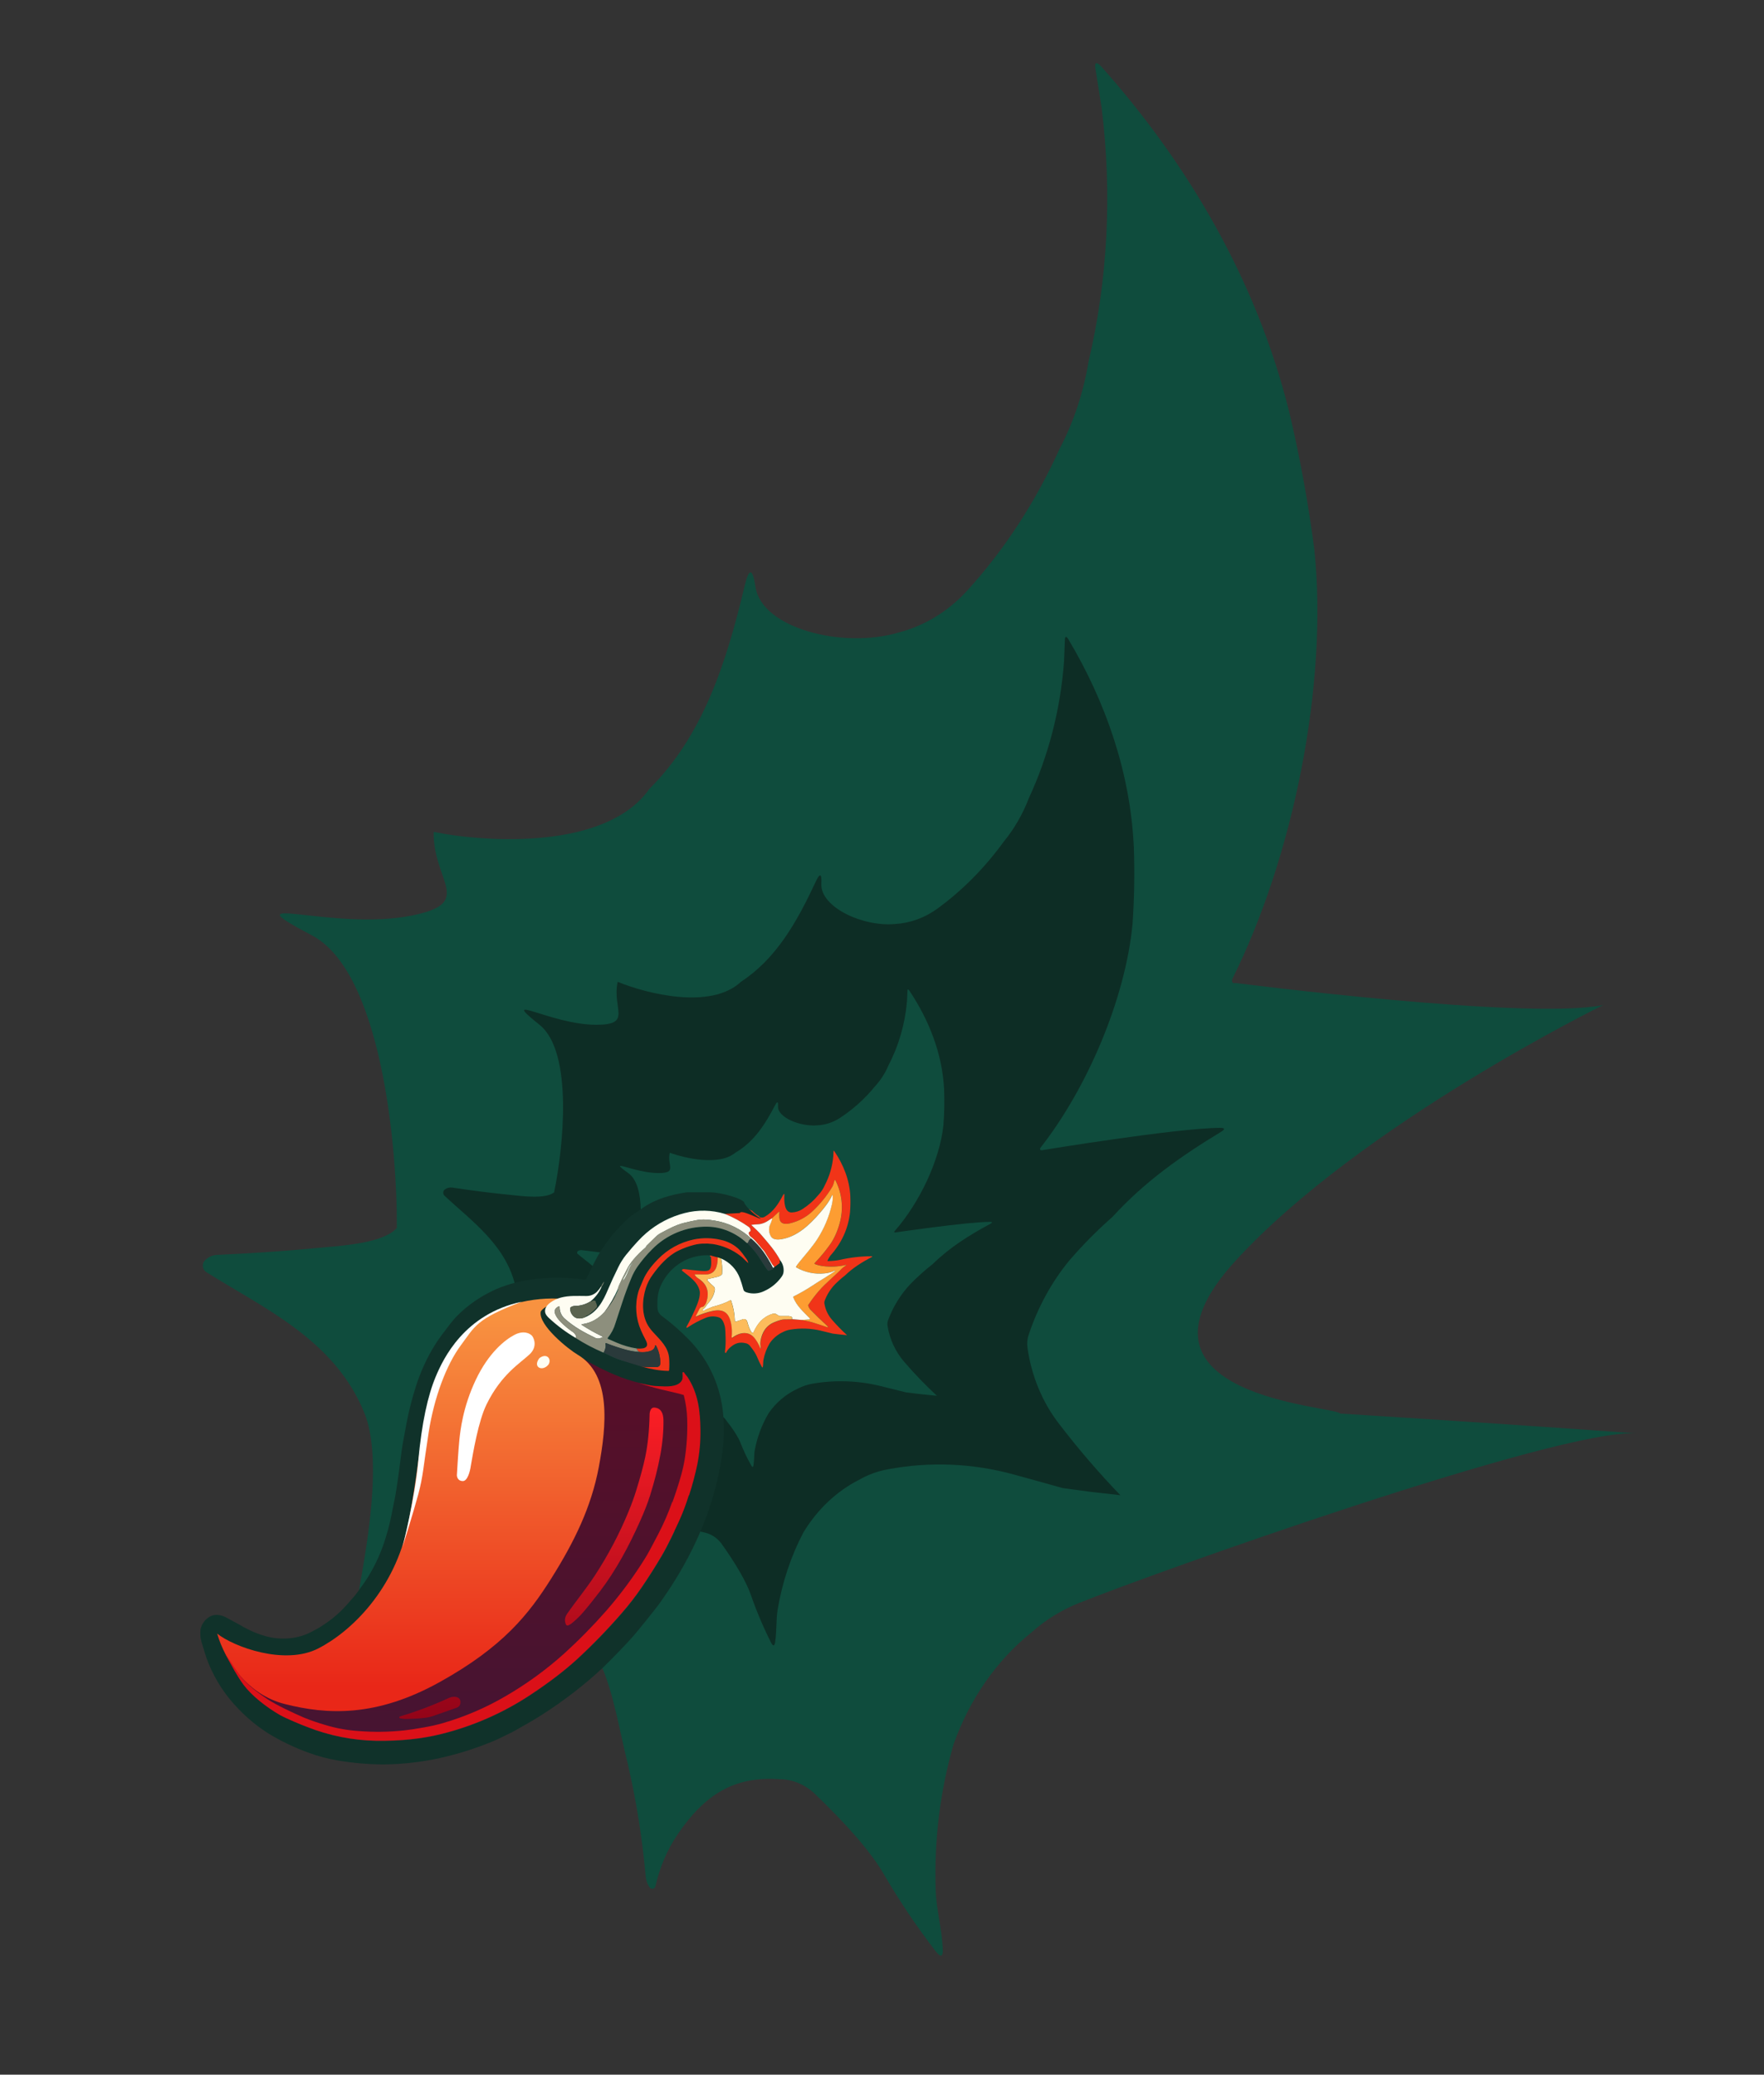 <svg width="273" height="321" viewBox="0 0 273 321" fill="none" xmlns="http://www.w3.org/2000/svg">
<rect x="0" y="0" width="273" height="321" fill="#333333" stroke="none"/>
<path d="M190.701 151.503C200.12 132.597 205.566 105.985 203.411 85.032C202.485 77.884 201.188 70.782 199.528 63.764C194.521 43.577 183.984 25.491 170.446 10.309C169.671 9.462 169.32 9.598 169.56 10.801L170.492 16.685C172.139 29.965 171.444 43.343 168.449 56.027C167.66 60.791 166.152 65.322 163.991 69.424C160.296 77.615 155.467 85.028 149.677 91.395C146.734 94.606 143.062 96.84 139.026 97.876C130.405 100.423 117.897 97.211 116.921 90.822C116.479 87.873 115.92 87.808 115.247 90.629C112.372 102.723 108.763 113.831 100.496 122.062C93.908 131.454 75.496 130.41 67.114 128.714C66.99 136.417 73.578 139.694 63.693 141.664C51.337 144.126 34.934 137.702 48.29 144.733C58.974 150.358 61.492 177.246 61.415 189.987C59.426 192.292 53.284 192.7 50.409 192.97C44.859 193.514 39.26 193.91 33.612 194.158C32.867 194.18 32.168 194.511 31.647 195.089C31.582 195.158 31.529 195.24 31.49 195.331C31.376 195.578 31.355 195.871 31.431 196.147C31.508 196.423 31.675 196.659 31.898 196.804C40.654 202.34 51.861 207.257 56.431 218.71C58.966 225.117 57.181 236.651 56.011 243.468C54.649 251.482 53.063 259.004 51.254 266.036C50.493 268.992 51.098 269.385 52.962 267.263C58.046 261.522 63.636 256.39 69.654 251.941C74.052 248.527 79.521 247.225 84.944 248.302C88.523 249.037 91.337 253.861 92.919 257.378C94.935 261.755 95.891 267.872 97.154 272.887C98.481 278.63 99.409 284.459 99.93 290.32C99.98 290.932 100.189 291.524 100.531 292.017C100.602 292.111 100.696 292.18 100.799 292.214C100.935 292.261 101.078 292.246 101.199 292.173C101.319 292.1 101.406 291.974 101.442 291.822C102.104 288.898 103.268 286.179 104.869 283.819C108.975 277.786 113.509 274.763 120.682 275.282C122.537 275.288 124.37 276.009 125.883 277.327C131.158 282.367 134.771 286.55 136.723 289.874C139.183 294.105 141.899 298.145 144.851 301.961C145.619 302.905 145.97 302.756 145.906 301.514C145.768 298.526 144.908 295.3 144.812 292.581C144.543 284.806 145.48 277.113 147.582 269.856C150.078 262.871 154.239 256.898 159.617 252.579C161.821 250.618 164.303 249.084 166.97 248.032C177.874 243.602 241.507 220.906 253.298 221.787C235.346 220.445 207.382 218.71 207.382 218.71C206.964 217.522 171.823 216.263 191.196 195.089C210.569 173.916 248.119 155.502 248.119 155.502C236.382 157.892 191.196 152.089 191.196 152.089C190.769 152.188 190.602 151.984 190.701 151.503Z" fill="#0F4C3D"/>
<path d="M161.012 177.6C168.258 168.374 174.165 154.543 175.276 142.958C175.55 138.985 175.615 134.997 175.471 131.016C174.93 119.537 171.121 108.601 165.343 98.913C165.01 98.371 164.803 98.407 164.803 99.085L164.671 102.373C164.121 109.746 162.274 116.919 159.239 123.468C158.284 125.964 156.959 128.256 155.323 130.245C152.395 134.284 148.929 137.779 145.051 140.604C143.082 142.026 140.819 142.84 138.488 142.965C133.471 143.415 126.95 140.324 127.113 136.757C127.193 135.111 126.893 135.016 126.214 136.471C123.31 142.713 120.11 148.342 114.666 151.909C110.017 156.286 100.014 153.733 95.593 151.909C94.681 156.069 97.943 158.556 92.295 158.556C85.236 158.556 76.925 153.304 83.494 158.556C88.75 162.757 87.189 177.597 85.751 184.491C84.406 185.526 80.986 185.083 79.377 184.919C76.267 184.615 73.147 184.225 70.016 183.749C69.604 183.681 69.184 183.785 68.834 184.042C68.791 184.072 68.753 184.111 68.721 184.156C68.632 184.277 68.588 184.434 68.6 184.592C68.611 184.749 68.678 184.895 68.784 184.998C72.99 188.943 78.61 192.817 79.867 199.515C80.558 203.261 78.314 209.317 76.925 212.884C75.299 217.079 73.604 220.983 71.839 224.598C71.097 226.118 71.387 226.396 72.644 225.447C76.066 222.885 79.7 220.709 83.494 218.948C86.285 217.573 89.433 217.458 92.295 218.627C94.181 219.412 95.2 222.329 95.684 224.405C96.312 226.995 96.168 230.412 96.312 233.266C96.412 236.52 96.284 239.779 95.929 243.01C95.889 243.348 95.939 243.691 96.073 243.995C96.102 244.054 96.146 244.101 96.199 244.131C96.268 244.171 96.349 244.178 96.423 244.152C96.497 244.125 96.559 244.066 96.595 243.988C97.279 242.475 98.216 241.127 99.355 240.021C102.272 237.196 105.094 236.048 108.979 237.104C109.998 237.307 110.926 237.896 111.613 238.773C113.96 242.074 115.488 244.73 116.196 246.742C117.085 249.3 118.135 251.782 119.339 254.168C119.658 254.762 119.867 254.72 119.968 254.039C120.219 252.406 120.1 250.565 120.345 249.081C121.048 244.84 122.406 240.773 124.356 237.068C126.493 233.553 129.433 230.766 132.861 229.007C134.287 228.182 135.819 227.619 137.4 227.337C143.877 226.114 150.506 226.386 156.888 228.136C159.403 228.821 161.917 229.52 164.432 230.234L168.832 230.826L173.39 231.34C170 227.823 166.792 224.086 163.784 220.146C161.27 216.845 159.617 212.813 159.013 208.504C158.913 207.815 158.985 207.109 159.22 206.464C160.636 202.215 162.772 198.323 165.507 195.007C167.589 192.593 169.815 190.345 172.17 188.279C177.162 182.808 182.82 178.841 188.942 175.139C189.634 174.718 189.59 174.504 188.804 174.504C182.093 174.532 161.219 177.971 161.219 177.971C160.974 177.978 160.905 177.85 161.012 177.6Z" fill="#0D2D25"/>
<path d="M138.423 190.517C142.274 186.149 145.413 179.601 146.004 174.116C146.149 172.235 146.184 170.347 146.107 168.462C145.82 163.027 143.795 157.849 140.725 153.263C140.548 153.006 140.438 153.023 140.438 153.344L140.368 154.901C140.076 158.391 139.094 161.787 137.481 164.888C136.974 166.07 136.27 167.155 135.4 168.097C133.844 170.009 132.002 171.664 129.941 173.001C128.895 173.674 127.692 174.06 126.453 174.119C123.787 174.332 120.322 172.868 120.409 171.179C120.451 170.4 120.292 170.355 119.931 171.044C118.387 174 116.687 176.665 113.794 178.353C111.323 180.426 106.007 179.217 103.658 178.353C103.173 180.323 104.907 181.5 101.905 181.5C98.154 181.5 93.737 179.014 97.228 181.5C100.021 183.489 99.191 190.515 98.427 193.78C97.713 194.269 95.895 194.06 95.04 193.982C93.387 193.838 91.729 193.653 90.066 193.428C89.847 193.396 89.623 193.445 89.438 193.567C89.415 193.581 89.394 193.599 89.377 193.621C89.33 193.678 89.306 193.752 89.313 193.827C89.319 193.902 89.354 193.971 89.411 194.019C91.646 195.887 94.632 197.721 95.3 200.893C95.668 202.666 94.475 205.533 93.737 207.222C92.873 209.208 91.972 211.057 91.034 212.768C90.64 213.487 90.794 213.619 91.462 213.17C93.281 211.957 95.212 210.927 97.228 210.093C98.711 209.442 100.384 209.388 101.905 209.941C102.907 210.313 103.449 211.694 103.706 212.677C104.04 213.903 103.963 215.521 104.04 216.872C104.093 218.413 104.025 219.956 103.836 221.486C103.815 221.645 103.842 221.808 103.913 221.952C103.928 221.979 103.952 222.002 103.98 222.016C104.017 222.035 104.059 222.038 104.099 222.026C104.138 222.013 104.171 221.985 104.19 221.948C104.554 221.232 105.052 220.594 105.657 220.07C107.207 218.733 108.707 218.189 110.772 218.689C111.313 218.785 111.806 219.064 112.171 219.479C113.419 221.042 114.231 222.299 114.607 223.252C115.079 224.463 115.637 225.638 116.277 226.768C116.447 227.049 116.558 227.029 116.611 226.707C116.745 225.934 116.682 225.062 116.812 224.36C117.186 222.352 117.907 220.426 118.943 218.672C120.079 217.008 121.641 215.689 123.463 214.855C124.221 214.465 125.035 214.198 125.875 214.065C129.318 213.486 132.84 213.615 136.232 214.443C137.568 214.768 138.904 215.099 140.241 215.436L142.579 215.717L145.001 215.96C143.2 214.295 141.495 212.525 139.897 210.66C138.56 209.098 137.682 207.189 137.361 205.148C137.308 204.822 137.346 204.488 137.471 204.182C138.223 202.171 139.358 200.328 140.812 198.758C141.918 197.615 143.102 196.551 144.353 195.573C147.006 192.982 150.012 191.105 153.266 189.352C153.634 189.152 153.61 189.051 153.193 189.051C149.626 189.064 138.534 190.692 138.534 190.692C138.403 190.696 138.367 190.635 138.423 190.517Z" fill="#0F4C3D"/>
<path d="M131.549 187.59C131.278 190.08 130.259 192.316 128.492 194.298C128.328 194.529 128.187 194.776 128.07 195.034C128.044 195.088 128.061 195.115 128.121 195.114C128.747 195.111 129.371 195.05 129.985 194.93C131.58 194.563 133.211 194.375 134.848 194.369C135.039 194.369 135.05 194.415 134.881 194.505C133.388 195.301 132.008 196.153 130.791 197.329C130.217 197.773 129.674 198.256 129.166 198.774C128.499 199.487 127.979 200.323 127.633 201.236C127.576 201.375 127.559 201.527 127.583 201.675C127.73 202.601 128.133 203.467 128.746 204.177C129.48 205.023 130.262 205.826 131.089 206.582L129.977 206.471L128.904 206.344C128.291 206.191 127.678 206.041 127.065 205.894C125.508 205.517 123.892 205.459 122.313 205.722C121.927 205.782 121.553 205.903 121.206 206.081C120.37 206.459 119.653 207.058 119.132 207.813C118.656 208.609 118.325 209.483 118.154 210.394C118.094 210.713 118.123 211.109 118.062 211.46C118.037 211.606 117.986 211.615 117.908 211.487C117.615 210.975 117.359 210.441 117.142 209.891C116.969 209.459 116.597 208.888 116.024 208.179C115.857 207.991 115.63 207.864 115.382 207.82C114.435 207.594 113.746 207.84 113.035 208.447C112.757 208.685 112.529 208.975 112.362 209.3C112.353 209.317 112.338 209.329 112.32 209.335C112.302 209.341 112.282 209.339 112.266 209.33C112.253 209.324 112.242 209.314 112.235 209.301C112.202 209.236 112.19 209.162 112.2 209.09C112.286 208.395 112.318 207.695 112.293 206.996C112.258 206.383 112.293 205.648 112.14 205.092C112.022 204.646 111.773 204.019 111.314 203.85C110.616 203.599 109.848 203.624 109.167 203.919C108.242 204.297 107.356 204.765 106.522 205.316C106.215 205.519 106.144 205.46 106.325 205.133C106.756 204.356 107.169 203.517 107.565 202.616C107.904 201.85 108.452 200.548 108.283 199.743C107.976 198.304 106.606 197.471 105.58 196.624C105.554 196.602 105.538 196.57 105.535 196.536C105.532 196.503 105.543 196.469 105.565 196.443C105.573 196.433 105.582 196.425 105.593 196.418C105.678 196.363 105.78 196.341 105.881 196.355C106.644 196.458 107.405 196.541 108.163 196.607C108.556 196.642 109.39 196.737 109.718 196.515C110.204 196.185 110.067 194.964 110.017 194.459C110.016 194.456 110.015 194.453 110.013 194.45C110.011 194.448 110.008 194.446 110.004 194.445L109.939 194.429C109.929 194.427 109.919 194.423 109.911 194.418C109.902 194.412 109.895 194.405 109.889 194.397C109.883 194.389 109.879 194.379 109.877 194.37C109.875 194.36 109.875 194.35 109.877 194.34C109.885 194.3 109.903 194.264 109.931 194.235L111.073 194.542C111.092 195.014 111.034 195.485 110.901 195.938C110.813 196.294 110.617 196.613 110.339 196.851C110.026 197.089 109.64 197.213 109.247 197.2C108.685 197.2 108.123 197.196 107.561 197.188C107.507 197.188 107.495 197.209 107.521 197.254C107.636 197.462 107.8 197.639 107.999 197.769C109.43 198.651 109.861 199.912 109.292 201.552C109.202 201.79 109.054 202 108.861 202.165C108.825 202.2 108.78 202.223 108.731 202.23C108.639 202.236 108.551 202.265 108.474 202.314C108.396 202.363 108.332 202.43 108.286 202.509C108.092 202.893 107.907 203.251 107.733 203.582C107.67 203.7 107.7 203.735 107.821 203.675C108.597 203.32 109.408 203.047 110.24 202.86C112 202.467 112.874 203.12 113.19 204.896C113.308 205.553 113.33 206.224 113.256 206.888C113.255 206.899 113.255 206.91 113.258 206.921C113.262 206.931 113.267 206.941 113.273 206.949C113.28 206.958 113.289 206.965 113.298 206.97C113.308 206.975 113.319 206.978 113.329 206.979C113.339 206.98 113.35 206.979 113.359 206.977C113.369 206.974 113.378 206.97 113.386 206.964C114.513 206.127 115.965 205.875 116.89 207.164C117.185 207.561 117.432 207.991 117.628 208.444C117.781 208.795 117.812 208.785 117.746 208.411C117.69 208.121 117.682 207.823 117.723 207.531C117.924 206.185 118.587 205.09 119.898 204.569C120.588 204.296 121.075 204.158 121.361 204.155C121.874 204.155 122.389 204.141 122.903 204.131L124.052 204.23C124.748 204.384 125.446 204.482 126.119 204.71C126.762 204.928 127.407 205.139 128.053 205.345C128.101 205.359 128.133 205.345 128.153 205.317C128.16 205.306 128.163 205.293 128.162 205.279C128.16 205.266 128.154 205.254 128.144 205.245C127.224 204.394 126.324 203.525 125.443 202.639C125.277 202.459 125.159 202.241 125.101 202.003C125.093 201.98 125.091 201.955 125.095 201.931C125.099 201.907 125.108 201.885 125.122 201.865C125.618 201.116 126.161 200.399 126.747 199.719C127.791 198.508 129.146 197.452 130.315 196.256C130.516 196.076 130.731 195.912 130.958 195.765C131.041 195.702 131.032 195.684 130.932 195.707C129.755 195.984 128.538 196.044 127.339 195.885C126.929 195.833 126.528 195.73 126.143 195.578C126.117 195.568 126.096 195.548 126.084 195.522C126.073 195.496 126.072 195.467 126.082 195.44C126.088 195.427 126.096 195.416 126.105 195.405C126.951 194.522 127.735 193.58 128.45 192.587C129.196 191.56 129.744 190.173 130.026 189.008C130.564 186.88 130.316 184.629 129.329 182.669C129.254 182.516 129.192 182.516 129.142 182.683C129.035 183.023 128.989 183.333 128.8 183.655C127.971 185.027 126.957 186.28 125.788 187.377C124.802 188.313 123.585 188.969 122.262 189.278C121.831 189.381 121.292 189.422 120.934 189.137C120.543 188.83 120.596 188.028 120.628 187.582C120.628 187.463 120.596 187.444 120.508 187.526L119.496 188.468C119.165 188.683 118.864 188.874 118.594 189.042C118.37 189.168 118.13 189.265 117.881 189.33C117.698 189.385 117.508 189.416 117.317 189.422C117.001 189.436 116.677 189.463 116.348 189.502C116.279 189.502 116.271 189.537 116.322 189.583C116.596 189.833 116.866 190.086 117.128 190.342C117.39 190.598 117.648 190.874 117.895 191.159C118.951 192.402 119.953 193.501 120.77 195.037L120.714 195.075C120.695 195.087 120.68 195.104 120.672 195.124C120.664 195.144 120.662 195.166 120.668 195.187L120.698 195.348C120.704 195.372 120.703 195.396 120.694 195.418C120.685 195.441 120.67 195.46 120.649 195.472L119.803 196.096C119.808 196.037 119.797 195.977 119.772 195.923C119.746 195.87 119.707 195.823 119.657 195.79C119.616 195.762 119.581 195.726 119.556 195.682C119.157 195.021 118.753 194.364 118.345 193.71C118.163 193.417 117.885 193.185 117.669 192.899C117.581 192.781 117.484 192.669 117.379 192.564C117.269 192.453 117.167 192.334 117.073 192.209C116.802 191.88 116.493 191.583 116.153 191.326C116.092 191.279 116.04 191.222 116 191.157C115.959 191.091 115.926 191.02 115.903 190.946C115.884 190.907 115.874 190.864 115.873 190.821C115.872 190.778 115.881 190.735 115.898 190.696C115.916 190.656 115.941 190.621 115.974 190.592C116.006 190.564 116.044 190.543 116.086 190.53C116.106 190.523 116.124 190.51 116.137 190.492C116.149 190.475 116.156 190.454 116.156 190.432C116.164 190.31 116.138 190.187 116.082 190.078C116.026 189.969 115.941 189.876 115.837 189.811C114.697 189.006 113.466 188.338 112.17 187.818L112.851 186.957L113.271 186.48C113.29 186.459 113.314 186.442 113.341 186.431C113.367 186.42 113.396 186.415 113.424 186.417C114.109 186.447 114.786 186.579 115.431 186.81C115.588 186.863 115.73 186.955 115.843 187.076C115.857 187.09 115.873 187.101 115.89 187.108C115.908 187.115 115.927 187.118 115.946 187.116C115.973 187.113 116 187.118 116.025 187.129C116.05 187.14 116.071 187.157 116.087 187.179C116.104 187.201 116.125 187.22 116.149 187.233C116.173 187.247 116.199 187.256 116.227 187.259C116.408 187.282 116.457 187.412 116.561 187.498C116.694 187.61 116.828 187.725 116.961 187.844C117.06 187.923 117.167 187.99 117.281 188.044C117.377 188.094 117.462 188.164 117.528 188.249C117.559 188.288 117.601 188.317 117.648 188.333C117.763 188.374 117.887 188.388 118.009 188.376C118.13 188.363 118.248 188.323 118.353 188.26C119.68 187.493 120.461 186.284 121.169 184.943C121.334 184.63 121.408 184.65 121.388 185.004C121.348 185.77 121.354 187.688 122.578 187.592C123.146 187.565 123.698 187.39 124.178 187.084C125.124 186.477 125.969 185.726 126.683 184.858C127.082 184.431 127.405 183.938 127.638 183.402C128.378 181.995 128.828 180.453 128.962 178.869L128.995 178.162C128.995 178.017 129.045 178.009 129.127 178.126C130.535 180.207 131.464 182.557 131.596 185.024C131.631 185.879 131.615 186.736 131.549 187.59Z" fill="#F13418"/>
<path d="M124.045 204.226L125.224 204.148C125.245 204.147 125.267 204.139 125.284 204.126C125.302 204.114 125.316 204.096 125.324 204.075C125.332 204.055 125.334 204.033 125.329 204.011C125.325 203.99 125.314 203.97 125.299 203.954C124.328 202.955 123.26 202.044 122.752 200.701C122.744 200.681 122.744 200.659 122.752 200.639C122.76 200.619 122.775 200.602 122.794 200.593C123.791 200.098 124.758 199.544 125.69 198.934C126.346 198.5 127.01 198.081 127.682 197.678C128.204 197.372 128.677 197.019 129.188 196.704C129.194 196.701 129.2 196.697 129.204 196.691C129.208 196.686 129.212 196.68 129.213 196.673C129.215 196.667 129.215 196.66 129.214 196.653C129.213 196.646 129.21 196.64 129.206 196.635L129.188 196.599C129.186 196.598 129.184 196.597 129.182 196.597C129.179 196.597 129.177 196.598 129.176 196.599C128.693 196.827 128.174 196.968 127.643 197.016C126.098 197.189 124.54 196.86 123.197 196.078C123.189 196.074 123.183 196.068 123.177 196.061C123.172 196.054 123.168 196.046 123.166 196.037C123.164 196.028 123.163 196.019 123.165 196.011C123.166 196.002 123.169 195.994 123.174 195.986C123.346 195.719 123.535 195.463 123.738 195.22C124.675 194.085 125.713 192.894 126.467 191.74C127.536 190.085 128.307 188.255 128.743 186.333C128.84 185.91 128.879 185.475 128.857 185.041C128.857 184.851 128.805 184.842 128.725 185.015C128.265 186.008 127.552 186.88 126.839 187.702C125.276 189.505 123.375 191.34 120.898 191.735C120.294 191.832 119.587 191.807 119.297 191.295C119.158 191.056 119.068 190.792 119.032 190.518C118.996 190.243 119.015 189.965 119.087 189.698C119.097 189.652 119.18 189.454 119.335 189.105C119.425 188.904 119.477 188.688 119.489 188.468L120.501 187.526C120.588 187.444 120.628 187.463 120.62 187.582C120.591 188.029 120.539 188.824 120.927 189.137C121.284 189.422 121.823 189.381 122.254 189.278C123.578 188.969 124.795 188.313 125.78 187.377C126.948 186.279 127.961 185.027 128.789 183.655C128.982 183.333 129.024 183.023 129.131 182.683C129.182 182.522 129.243 182.518 129.318 182.669C130.305 184.63 130.553 186.88 130.016 189.008C129.734 190.173 129.185 191.56 128.44 192.588C127.726 193.581 126.943 194.524 126.097 195.408C126.087 195.418 126.079 195.43 126.073 195.443C126.067 195.456 126.064 195.47 126.064 195.485C126.064 195.499 126.067 195.513 126.073 195.527C126.079 195.54 126.087 195.552 126.097 195.561C126.107 195.571 126.119 195.579 126.133 195.584C126.517 195.736 126.919 195.839 127.328 195.891C128.528 196.051 129.747 195.992 130.925 195.715C131.024 195.692 131.033 195.715 130.951 195.773C130.724 195.919 130.508 196.083 130.307 196.264C129.139 197.459 127.784 198.515 126.74 199.727C126.153 200.407 125.61 201.124 125.115 201.873C125.1 201.892 125.091 201.915 125.087 201.939C125.084 201.963 125.086 201.988 125.093 202.011C125.151 202.248 125.269 202.467 125.435 202.647C126.312 203.535 127.212 204.404 128.136 205.253C128.146 205.262 128.152 205.274 128.154 205.287C128.156 205.3 128.153 205.314 128.145 205.325C128.125 205.357 128.093 205.366 128.046 205.352C127.399 205.148 126.754 204.937 126.111 204.718C125.438 204.477 124.741 204.376 124.045 204.226ZM123.786 196.073C123.798 196.042 123.798 196.007 123.785 195.976C123.772 195.945 123.748 195.92 123.717 195.906C123.697 195.902 123.676 195.902 123.656 195.909C123.636 195.915 123.619 195.927 123.605 195.942C123.592 195.958 123.583 195.977 123.58 195.997C123.576 196.018 123.579 196.039 123.587 196.058C123.595 196.077 123.608 196.093 123.624 196.106C123.641 196.118 123.661 196.125 123.681 196.127C123.702 196.128 123.723 196.124 123.741 196.115C123.759 196.105 123.775 196.091 123.786 196.073Z" fill="#FD9D32"/>
<path d="M109.794 184.47C111.634 184.47 115.051 185.48 115.192 186.093C115.333 186.706 117.312 188.422 117.689 188.469C117.943 188.93 114.697 187.005 114.502 187.687L112.17 187.809C110.145 187.196 107.99 187.154 105.942 187.687C103.756 188.248 101.73 189.307 100.02 190.78C99.198 191.479 98.162 192.595 96.913 194.127C96.437 194.719 96.03 195.362 95.699 196.046C95.075 197.308 94.544 198.459 94.105 199.498C93.349 201.29 92.434 203.044 90.525 203.809C90.645 203.632 90.829 203.509 91.039 203.465C91.082 203.456 91.121 203.434 91.152 203.402C91.247 203.303 91.349 203.211 91.459 203.128C91.794 202.876 92.096 202.582 92.355 202.253C92.371 202.234 92.383 202.212 92.389 202.188C92.396 202.164 92.398 202.139 92.395 202.115C92.367 201.875 92.289 201.644 92.167 201.436C92.165 201.434 92.164 201.432 92.163 201.431C92.162 201.429 92.162 201.426 92.162 201.424C92.162 201.422 92.162 201.42 92.163 201.418C92.164 201.416 92.165 201.414 92.167 201.413C92.18 201.404 92.191 201.393 92.199 201.381C92.204 201.376 92.207 201.37 92.209 201.364C92.211 201.358 92.211 201.351 92.21 201.345C92.209 201.339 92.206 201.333 92.202 201.328C92.198 201.323 92.193 201.319 92.187 201.316C92.082 201.245 91.959 201.207 91.833 201.206C91.783 201.204 91.735 201.221 91.698 201.253C91.658 201.297 91.607 201.329 91.551 201.346C91.494 201.362 91.434 201.363 91.377 201.348C92.115 200.753 92.696 199.988 93.071 199.118C93.228 198.901 93.356 198.665 93.451 198.416C93.496 198.295 93.478 198.285 93.399 198.385C93.248 198.584 93.12 198.8 93.016 199.027C92.832 199.323 92.62 199.6 92.382 199.854C92.16 200.072 91.896 200.243 91.606 200.356C91.316 200.47 91.006 200.523 90.695 200.513C89.385 200.513 88.072 200.422 86.789 200.76C85.897 200.993 84.215 201.808 84.35 202.958C84.399 203.372 84.703 203.695 85.003 203.973C86.244 205.118 87.603 206.129 89.058 206.987C90.445 207.874 91.903 208.644 93.419 209.286C94.154 209.665 94.907 210.006 95.677 210.307C96.167 210.487 97.365 210.862 99.271 211.434C100.65 211.809 102.015 212.091 103.443 212.107C103.472 212.107 103.499 212.097 103.52 212.078C103.541 212.058 103.553 212.032 103.555 212.004C103.606 211.371 103.606 210.735 103.555 210.102C103.411 208.426 102.222 207.367 101.135 206.177C100.823 205.848 100.545 205.488 100.305 205.104C99.277 203.384 99.372 201.144 99.957 199.279C100.197 198.538 100.555 197.841 101.018 197.215C102.042 195.784 103.365 194.292 104.972 193.506C105.765 193.115 106.598 192.811 107.457 192.597C107.886 192.489 108.326 192.426 108.769 192.411C109.275 192.388 109.783 192.408 110.286 192.469C111.865 192.705 113.357 193.342 114.617 194.321C114.82 194.483 115.012 194.658 115.192 194.846C115.376 195.034 115.564 195.213 115.756 195.384C115.797 195.42 115.813 195.411 115.799 195.358C115.748 195.153 115.658 194.96 115.534 194.789C115.12 194.215 114.681 193.562 114.176 193.124C113.439 192.487 112.554 192.045 111.602 191.841C110.216 191.511 108.776 191.487 107.38 191.769C105.263 192.215 103.328 193.282 101.821 194.835C100.762 195.912 100.016 196.945 99.583 197.933C99.122 198.988 98.853 199.664 98.775 199.963C98.242 201.928 98.401 204.018 99.226 205.88C99.394 206.263 99.626 206.739 99.924 207.308C100.204 207.84 100.353 208.382 99.631 208.595C99.277 208.661 98.915 208.675 98.558 208.634C97.499 208.469 96.464 208.171 95.48 207.747L94.115 207.155C94.09 207.143 94.069 207.122 94.059 207.096C94.049 207.069 94.049 207.04 94.06 207.014C94.064 207.005 94.069 206.997 94.075 206.99C94.618 206.319 95.022 205.546 95.262 204.718C95.615 203.641 95.968 202.561 96.321 201.48C96.743 200.195 97.216 198.928 97.741 197.68C97.988 197.081 98.299 196.51 98.668 195.977C99.341 195.023 100.094 194.129 100.92 193.305C102.031 192.17 103.362 191.273 104.831 190.669C106.3 190.065 107.877 189.766 109.465 189.791C111.726 189.814 113.91 190.762 115.572 192.302C116.245 192.913 116.844 193.6 117.356 194.35C117.699 194.881 118.011 195.369 118.293 195.816C118.454 196.071 118.629 196.316 118.819 196.55C118.833 196.57 118.853 196.585 118.875 196.594C118.898 196.604 118.922 196.607 118.946 196.604C119.092 196.589 119.233 196.54 119.357 196.461C119.398 196.435 119.445 196.423 119.493 196.424C119.524 196.426 119.554 196.422 119.584 196.414C119.608 196.407 119.631 196.395 119.651 196.378C119.67 196.362 119.686 196.342 119.697 196.319C119.711 196.296 119.72 196.271 119.724 196.244C119.728 196.218 119.727 196.191 119.72 196.165C119.703 196.136 119.729 196.113 119.798 196.093L120.645 195.469C120.665 195.457 120.681 195.438 120.689 195.415C120.698 195.393 120.7 195.368 120.694 195.345L120.663 195.184C120.658 195.163 120.659 195.141 120.667 195.121C120.676 195.101 120.69 195.084 120.709 195.072L120.766 195.034C121.128 195.507 121.305 196.095 121.265 196.69C121.235 197.215 121.002 197.499 120.686 197.893C120.034 198.695 119.203 199.333 118.259 199.754C117.418 200.164 116.451 200.238 115.557 199.961C115.27 199.874 115.097 199.736 115.051 199.549C114.86 198.833 114.677 198.247 114.502 197.789C114.251 197.105 113.863 196.48 113.362 195.952C112.861 195.423 112.258 195.002 111.589 194.714L111.074 194.533L109.932 194.226C106.681 194.03 103.741 195.816 102.34 198.748C101.789 199.901 101.711 200.927 101.743 202.15C101.763 202.866 101.91 203.234 102.51 203.674C103.879 204.691 105.169 205.81 106.37 207.022C109.377 209.985 111.303 213.871 111.839 218.059C112.133 220.564 112.077 223.097 111.675 225.586C110.602 232.638 107.794 239.396 103.82 245.514C102.867 246.982 102.041 248.157 101.342 249.04C100.41 250.223 99.451 251.411 98.467 252.604C97.72 253.513 96.382 254.942 94.451 256.89C93.645 257.708 92.905 258.413 92.231 259.006C89.153 261.738 85.826 264.177 82.293 266.289L79.39 267.937C78.346 268.444 77.266 269.01 76.247 269.432C73.629 270.515 70.924 271.371 68.159 271.992C65.255 272.636 62.292 272.972 59.317 272.996C56.948 272.98 54.585 272.775 52.249 272.382C50.714 272.121 49.207 271.718 47.746 271.181C45.592 270.404 43.521 269.413 41.564 268.224C39.88 267.157 38.331 265.891 36.95 264.454C34.934 262.406 33.34 259.984 32.256 257.323C31.856 256.343 31.525 255.158 31.191 254.073C31 253.408 30.952 252.71 31.048 252.025C31.18 251.499 31.444 251.015 31.814 250.619C32.671 249.777 33.69 249.634 34.871 250.19L37.033 251.361C39.042 252.563 41.408 253.523 43.716 253.524C45.073 253.551 46.42 253.286 47.665 252.745C49.494 251.895 51.174 250.756 52.641 249.373C53.306 248.746 53.987 247.939 54.634 247.204C54.895 246.91 55.141 246.603 55.37 246.284C55.948 245.482 56.587 244.616 57.047 243.85C58.178 241.979 59.07 239.974 59.702 237.882C60.06 236.723 60.358 235.546 60.594 234.356C60.716 233.722 60.826 233.173 60.924 232.708C61.07 232.017 61.177 231.466 61.244 231.055C61.522 229.358 61.809 227.304 62.104 224.893C62.187 224.223 62.3 223.501 62.443 222.728C62.641 221.661 62.822 220.703 62.984 219.857C63.216 218.659 63.536 217.337 63.945 215.89C64.269 214.752 64.585 213.785 64.894 212.987C65.334 211.831 65.846 210.705 66.427 209.614C67 208.534 67.657 207.5 68.391 206.522C69.168 205.512 69.938 204.399 70.79 203.551C72.177 202.169 73.764 201.003 75.498 200.091C76.089 199.785 76.541 199.564 76.853 199.431C78.92 198.574 81.105 198.037 83.334 197.836C85.682 197.606 88.048 197.652 90.386 197.973C90.466 197.993 90.552 197.984 90.627 197.947C90.702 197.91 90.761 197.847 90.793 197.77C91.526 196.237 92.222 194.704 93.154 193.274C93.431 192.857 93.952 192.138 94.718 191.116C95.586 190.107 96.514 189.151 97.497 188.254C98.15 187.808 98.799 187.361 99.442 186.912C101.489 185.477 103.84 184.843 106.311 184.47C106.311 184.47 107.954 184.47 109.794 184.47ZM64.747 231.892L63.98 235.811C63.196 239.656 61.709 243.324 59.595 246.63C59.333 247.039 59.017 247.492 58.646 247.989C57.516 249.534 56.245 250.971 54.849 252.281C54.231 252.816 53.583 253.314 52.908 253.774C52.906 253.775 52.904 253.777 52.903 253.779C52.901 253.782 52.901 253.784 52.901 253.787C52.901 253.79 52.901 253.792 52.903 253.794C52.904 253.797 52.906 253.799 52.908 253.8C52.91 253.802 52.912 253.804 52.914 253.805C52.916 253.806 52.919 253.806 52.922 253.806C52.924 253.806 52.927 253.806 52.929 253.805C52.932 253.804 52.934 253.802 52.935 253.8C53.379 253.54 53.822 253.279 54.263 253.015C54.492 252.934 54.741 252.934 54.97 253.015C55.2 253.087 55.302 253.26 55.42 253.455C55.447 253.496 55.461 253.544 55.46 253.593V253.795C55.46 253.816 55.464 253.836 55.472 253.855C55.48 253.874 55.492 253.891 55.508 253.904C55.784 254.163 56.047 254.251 55.948 254.743C55.932 254.764 55.911 254.78 55.886 254.79C54.478 255.681 53.269 256.27 52.259 256.555C51.589 256.745 50.918 256.931 50.247 257.113C49.401 257.343 48.536 257.492 47.662 257.557C45.83 257.697 43.988 257.61 42.177 257.3C39.599 256.854 37.316 255.767 35.198 254.471C34.984 254.341 34.919 254.395 35 254.625C35.465 255.983 36.088 257.282 36.856 258.495C37.366 259.416 37.974 260.279 38.67 261.069C40.385 262.967 42.388 264.585 44.605 265.861C45.568 266.397 46.569 266.858 47.602 267.241C50.975 268.569 54.556 269.287 58.18 269.361C61.915 269.421 65.297 269.072 68.326 268.314C73.247 267.091 77.922 265.034 82.149 262.233C84.986 260.357 87.396 258.514 89.38 256.702C91.782 254.482 94.061 252.131 96.205 249.661C97.338 248.366 98.393 247.004 99.363 245.582C100.41 244.049 101.429 242.444 102.418 240.767C103.431 239.05 104.496 236.743 105.2 235.205C105.761 233.952 106.243 232.665 106.643 231.351C107.147 229.79 107.571 228.204 107.913 226.599C108.262 224.839 108.425 223.048 108.401 221.254C108.372 218.341 108.036 215.554 106.416 213.085C106.272 212.865 106.013 212.625 105.861 212.352C105.847 212.327 105.826 212.307 105.799 212.296C105.773 212.285 105.744 212.283 105.716 212.291C105.689 212.298 105.665 212.315 105.648 212.338C105.632 212.361 105.623 212.389 105.625 212.418C105.657 212.706 105.657 212.996 105.625 213.284C105.601 213.439 105.538 213.586 105.442 213.71C104.676 214.745 102.376 214.757 101.231 214.717C100.568 214.703 99.908 214.625 99.26 214.483C99.189 214.369 99.042 214.305 98.817 214.288C98.591 214.271 98.346 214.247 98.112 214.217C98.061 214.212 98.012 214.193 97.971 214.162C97.8 214.029 97.592 213.951 97.376 213.938C97.327 213.936 97.279 213.921 97.236 213.897C97.046 213.789 96.83 213.736 96.611 213.744C96.363 213.575 96.084 213.46 95.789 213.405C95.538 213.327 95.302 213.207 95.092 213.048L94.785 212.786C94.771 212.772 94.753 212.762 94.734 212.756C94.715 212.75 94.695 212.749 94.675 212.752C94.65 212.752 94.625 212.745 94.604 212.731C94.537 212.686 94.546 212.672 94.63 212.686C94.83 212.719 95.025 212.777 95.211 212.858C95.277 212.885 95.297 212.865 95.274 212.8C95.264 212.768 95.246 212.74 95.223 212.717C95.199 212.693 95.171 212.676 95.139 212.666C94.923 212.586 94.707 212.513 94.489 212.436C94.369 212.393 94.253 212.338 94.144 212.271C94.036 212.203 93.919 212.148 93.798 212.107C93.751 212.092 93.709 212.064 93.677 212.027C93.607 211.942 93.507 211.888 93.398 211.874C93.312 211.863 93.228 211.842 93.146 211.812C93.105 211.797 93.067 211.773 93.035 211.743C93.003 211.712 92.977 211.675 92.959 211.634C92.939 211.589 92.904 211.553 92.86 211.53C92.746 211.474 92.64 211.404 92.544 211.322C92.48 211.265 92.489 211.25 92.57 211.276C92.978 211.409 93.368 211.595 93.727 211.829C93.933 211.962 94.149 212.079 94.373 212.177C94.394 212.187 94.413 212.2 94.431 212.215C94.479 212.262 94.541 212.29 94.607 212.295C94.658 212.301 94.706 212.318 94.748 212.346C94.989 212.503 95.246 212.632 95.515 212.731C95.517 212.731 95.518 212.732 95.52 212.732C95.522 212.732 95.524 212.731 95.526 212.731C95.527 212.73 95.529 212.729 95.53 212.728C95.532 212.726 95.533 212.725 95.533 212.723C95.533 212.712 93.146 213.089 93.146 213.085C92.479 212.741 93.598 212.551 92.959 212.215C92.61 212.034 92.51 212.014 92.165 211.874C92.038 211.823 91.576 211.47 91.475 211.434C91.023 211.297 90.591 211.297 90.172 211.08C89.474 210.678 89.45 209.666 88.735 209.294C88.38 209.094 88.05 208.852 87.754 208.573C87.55 208.397 87.344 208.368 87.14 208.234C86.997 208.14 86.853 208.054 86.708 207.977C85.68 207.428 84.732 206.74 83.892 205.932C83.754 205.796 83.609 205.668 83.458 205.549C83.309 205.431 83.166 205.305 83.031 205.172C82.894 205.038 82.756 204.905 82.617 204.774C82.594 204.753 82.566 204.738 82.535 204.732C82.504 204.725 82.475 204.711 82.45 204.691C82.425 204.671 82.405 204.646 82.391 204.617C82.255 204.409 82.091 204.22 81.904 204.056C81.886 204.038 81.865 204.024 81.842 204.017C81.818 204.009 81.793 204.007 81.769 204.011C81.735 204.016 81.703 204.032 81.679 204.056C81.655 204.081 81.641 204.113 81.637 204.147C81.493 203.922 81.39 203.674 81.33 203.413C81.329 202.915 81.518 202.436 81.858 202.072C81.863 202.067 81.867 202.061 81.87 202.054C81.873 202.047 81.874 202.04 81.874 202.033C81.874 202.026 81.873 202.018 81.87 202.012C81.867 202.005 81.863 201.999 81.858 201.994C81.848 201.984 81.835 201.98 81.821 201.98C80.621 201.98 79.432 202.222 78.327 202.691C77.135 203.218 76.01 203.884 74.975 204.675C73.361 205.889 71.897 207.626 70.683 209.332C70.537 209.528 70.411 209.737 70.305 209.957C70.041 210.565 69.74 211.156 69.404 211.728C69.191 212.087 69.013 212.466 68.872 212.859C68.521 213.845 68.067 214.832 67.779 215.772C66.85 218.803 66.154 221.9 65.699 225.037C65.356 227.322 65.038 229.607 64.747 231.892Z" fill="#10322A"/>
<path d="M95.848 231.294L98.607 216.271H100.446L104.355 217.115L102.976 228.075L98.607 241.029L89.792 251.529L73.466 263.87L68.024 266.323L60.896 267.166V265.249L73.466 260.191L85.194 249.23L95.848 231.294Z" fill="url(#paint0_linear_59_1718)"/>
<path d="M97.074 213.436C99.633 214.279 103.742 215.045 105.735 214.849C106.283 217.07 106.538 219.596 106.425 221.909C106.316 224.151 106.043 226.101 105.604 227.758C104.83 230.686 103.987 233.213 103.077 235.341C102.605 236.445 101.935 237.832 101.066 239.504C100.53 240.534 100.007 241.464 99.497 242.294C96.217 247.632 92.131 252.415 87.635 256.699C82.527 261.566 76.318 263.984 69.729 266.285C68.725 266.635 67.728 266.931 66.736 267.173C62.39 268.236 58.02 268.54 53.625 268.085C52.61 267.98 51.588 267.798 50.559 267.539C45.798 266.34 41.273 264.117 37.972 260.435C37.606 260.027 36.722 258.939 35.956 257.712C35.956 257.712 37.165 258.884 37.566 259.2C38.873 260.231 40.29 261.147 41.818 261.945C46.309 264.294 51.232 265.084 56.118 264.096C58.007 263.713 59.724 263.235 61.27 262.661C62.615 262.161 64.085 261.511 65.678 260.712C66.93 260.083 68.049 259.277 69.163 258.49C69.274 258.412 69.397 258.339 69.533 258.273C69.615 258.232 69.691 258.184 69.763 258.128C70.378 257.657 71 257.187 71.628 256.717C71.841 256.559 71.796 256.724 72.01 256.596C72.334 256.403 72.755 257.425 73.009 257.119C73.191 256.901 73.434 256.788 73.645 256.596C76.014 254.439 78.302 252.026 80.221 249.379C81.624 247.445 83.083 245.486 84.261 243.435C85.003 242.145 85.758 240.805 86.527 239.417C87.082 238.411 87.57 237.457 87.989 236.557C89.397 233.531 90.662 230.295 91.783 226.849C92.386 224.993 92.685 223.165 92.978 221.265C93.299 219.175 93.262 216.917 92.753 214.849C92.368 213.282 91.336 211.265 90.176 210.14C91.555 211.064 94.515 212.592 97.074 213.436ZM97.281 233.858C95.882 237.27 94.153 240.554 92.097 243.709C90.73 245.805 89.135 247.72 87.762 249.7C87.398 250.225 87.337 250.771 87.581 251.336C87.609 251.401 87.659 251.453 87.723 251.481C87.787 251.509 87.858 251.511 87.923 251.486C88.127 251.409 88.315 251.3 88.489 251.159C89.126 250.639 89.676 250.112 90.141 249.579C90.969 248.625 91.875 247.499 92.861 246.202C95.323 242.96 97.286 239.307 98.988 235.515C99.706 233.918 100.242 232.551 100.597 231.413C100.927 230.351 101.223 229.317 101.484 228.313C101.754 227.277 101.992 226.199 102.198 225.079C102.543 223.215 102.702 221.42 102.675 219.693C102.659 218.727 102.33 217.836 101.239 217.781C100.705 217.755 100.54 218.431 100.532 218.859C100.485 221.318 100.259 223.516 99.854 225.451C99.564 226.835 99.091 228.583 98.434 230.694C98.128 231.676 97.744 232.731 97.281 233.858ZM62.685 265.961C63.989 265.942 65.046 265.881 65.855 265.775C66.281 265.719 66.727 265.61 67.195 265.446C68.356 265.039 69.498 264.638 70.621 264.242C70.933 264.133 71.166 263.959 71.234 263.604C71.459 262.422 70.183 262.385 69.477 262.709C66.988 263.854 64.471 264.805 61.926 265.563C61.873 265.579 61.836 265.606 61.813 265.643C61.779 265.697 61.783 265.751 61.827 265.804C61.859 265.846 61.901 265.869 61.952 265.872C62.075 265.88 62.194 265.897 62.306 265.924C62.423 265.951 62.55 265.963 62.685 265.961Z" fill="url(#paint1_linear_59_1718)"/>
<path d="M49.246 255.056C44.043 257.715 36.173 254.802 33.609 252.756C34.913 257.202 38.394 262.202 44.034 263.64C50.61 265.318 58.211 265.714 68.024 260.268C77.838 254.821 81.832 249.771 85.347 244.172C88.862 238.572 91.511 233.219 92.683 226.929C93.855 220.639 94.66 212.694 89.387 209.593C87.934 208.739 83.365 205.068 83.675 202.996C83.721 202.69 84.745 201.589 87.57 201.402L90.252 201.479C90.252 201.479 86.19 200.191 80.595 201.479C74.999 202.766 72.47 205.464 70.477 208.224C68.484 210.983 66.185 215.659 65.418 221.101C64.652 226.543 64.123 231.064 63.119 235.97C61.1 245.84 54.448 252.396 49.246 255.056Z" fill="url(#paint2_linear_59_1718)"/>
<path d="M80.748 201.402C71.857 203.318 68.6 210.192 67.411 213.052C66.222 215.912 65.272 220.104 64.728 226.082C64.185 232.061 62.276 239.419 62.276 239.419C62.276 239.419 63.962 234.054 64.728 231.218C65.495 228.382 65.492 227.079 66.338 221.637C67.185 216.195 69.097 211.136 71.32 208.147C73.543 205.158 73.696 204.085 80.748 201.402Z" fill="white"/>
<path d="M124.045 204.226L122.895 204.126C122.801 204.129 122.706 204.111 122.619 204.075C122.609 204.072 122.6 204.067 122.593 204.06C122.585 204.053 122.579 204.044 122.574 204.035C122.57 204.025 122.568 204.015 122.568 204.005C122.567 203.994 122.569 203.984 122.573 203.974C122.591 203.918 122.588 203.857 122.565 203.802C122.557 203.781 122.543 203.762 122.525 203.747C122.507 203.733 122.486 203.723 122.463 203.72C122.347 203.679 122.229 203.648 122.109 203.628H120.778C120.281 203.628 120.2 203.084 119.552 203.289C118.046 203.767 117.263 204.756 116.616 206.136C116.608 206.155 116.596 206.172 116.58 206.187C116.565 206.201 116.547 206.212 116.528 206.219C116.508 206.227 116.487 206.23 116.466 206.228C116.445 206.227 116.425 206.222 116.406 206.212C116.383 206.202 116.363 206.187 116.348 206.166C115.96 205.667 115.816 205.049 115.638 204.456C115.619 204.392 115.588 204.333 115.546 204.282C115.505 204.231 115.454 204.188 115.395 204.157C115.337 204.125 115.274 204.105 115.208 204.099C115.142 204.092 115.076 204.098 115.013 204.117H114.996L113.923 204.475C113.903 204.483 113.882 204.486 113.861 204.484C113.84 204.483 113.82 204.477 113.801 204.468C113.782 204.459 113.766 204.445 113.753 204.429C113.739 204.413 113.729 204.394 113.723 204.374C113.721 204.359 113.721 204.344 113.723 204.328C113.697 203.27 113.503 202.223 113.148 201.226C113.147 201.214 113.142 201.204 113.135 201.195C113.128 201.186 113.119 201.179 113.108 201.174C113.098 201.17 113.086 201.169 113.075 201.171C113.064 201.172 113.053 201.177 113.044 201.184C112.245 201.596 111.401 201.912 110.529 202.127C110.292 202.186 110.061 202.269 109.84 202.374C109.625 202.476 109.404 202.572 109.178 202.662C109.131 202.68 109.089 202.708 109.054 202.743C109.029 202.772 108.995 202.793 108.958 202.802C108.92 202.811 108.881 202.808 108.845 202.794C108.828 202.787 108.813 202.777 108.799 202.764C108.786 202.751 108.775 202.735 108.768 202.718C108.761 202.701 108.757 202.683 108.757 202.664C108.757 202.645 108.76 202.627 108.767 202.61C108.778 202.585 108.795 202.563 108.818 202.547C108.992 202.43 109.138 202.277 109.247 202.098C109.353 201.923 109.476 201.759 109.613 201.609C109.93 201.273 110.189 200.887 110.38 200.467C110.501 200.18 110.587 199.879 110.634 199.572C110.647 199.48 110.639 199.386 110.611 199.298C110.582 199.21 110.534 199.13 110.47 199.063C110.13 198.779 109.81 198.472 109.512 198.143C109.497 198.128 109.486 198.109 109.478 198.089C109.47 198.069 109.467 198.048 109.468 198.027C109.469 198.005 109.475 197.984 109.485 197.965C109.494 197.946 109.508 197.929 109.525 197.916C109.545 197.897 109.571 197.883 109.598 197.878C110.101 197.775 110.602 197.66 111.102 197.533C111.316 197.472 111.514 197.367 111.686 197.226C111.705 197.211 111.721 197.193 111.733 197.171C111.744 197.15 111.751 197.126 111.752 197.102C111.807 196.304 111.756 195.502 111.599 194.718C112.267 195.006 112.871 195.428 113.371 195.956C113.872 196.485 114.26 197.11 114.511 197.793C114.686 198.252 114.869 198.839 115.06 199.553C115.111 199.74 115.279 199.878 115.566 199.966C116.46 200.243 117.427 200.169 118.269 199.759C119.212 199.337 120.043 198.7 120.695 197.898C121.011 197.504 121.244 197.22 121.275 196.694C121.315 196.1 121.137 195.511 120.775 195.039C119.958 193.506 118.955 192.403 117.899 191.16C117.657 190.875 117.401 190.603 117.133 190.343C116.871 190.087 116.601 189.834 116.326 189.584C116.276 189.538 116.283 189.511 116.352 189.503C116.682 189.465 117.005 189.437 117.321 189.423C117.512 189.418 117.702 189.387 117.885 189.331C118.134 189.267 118.374 189.17 118.598 189.043C118.869 188.876 119.17 188.684 119.501 188.47C119.489 188.689 119.437 188.905 119.348 189.106C119.193 189.456 119.111 189.653 119.099 189.699C119.027 189.966 119.009 190.245 119.045 190.519C119.081 190.793 119.171 191.057 119.309 191.297C119.599 191.809 120.306 191.833 120.91 191.737C123.387 191.341 125.288 189.506 126.852 187.703C127.564 186.882 128.277 186.009 128.737 185.016C128.817 184.843 128.861 184.852 128.869 185.042C128.891 185.476 128.853 185.911 128.756 186.334C128.319 188.256 127.548 190.086 126.479 191.741C125.725 192.896 124.687 194.087 123.75 195.221C123.547 195.465 123.358 195.721 123.186 195.987C123.177 196.003 123.174 196.021 123.178 196.039C123.182 196.056 123.193 196.071 123.208 196.081C124.55 196.863 126.109 197.192 127.653 197.019C128.185 196.971 128.704 196.83 129.186 196.602C129.188 196.601 129.19 196.6 129.192 196.6C129.195 196.6 129.197 196.601 129.199 196.602L129.217 196.637C129.221 196.643 129.224 196.649 129.225 196.656C129.226 196.663 129.226 196.67 129.224 196.676C129.222 196.683 129.219 196.689 129.215 196.694C129.21 196.699 129.205 196.704 129.199 196.706C128.688 197.022 128.214 197.37 127.693 197.681C127.019 198.084 126.354 198.503 125.7 198.937C124.769 199.547 123.802 200.101 122.805 200.596C122.785 200.605 122.77 200.622 122.763 200.642C122.755 200.662 122.755 200.684 122.763 200.704C123.271 202.047 124.339 202.958 125.309 203.957C125.32 203.968 125.329 203.98 125.335 203.994C125.341 204.008 125.344 204.023 125.344 204.038C125.344 204.053 125.341 204.068 125.335 204.082C125.329 204.095 125.32 204.108 125.309 204.118C125.29 204.137 125.264 204.149 125.237 204.15L124.045 204.226Z" fill="#FEFDF2"/>
<path d="M112.17 187.814C113.466 188.333 114.697 189.002 115.837 189.806C115.941 189.872 116.026 189.964 116.082 190.073C116.138 190.182 116.164 190.305 116.156 190.427C116.156 190.449 116.149 190.47 116.137 190.488C116.124 190.505 116.106 190.518 116.086 190.525C116.044 190.538 116.006 190.559 115.974 190.587C115.941 190.616 115.916 190.651 115.898 190.691C115.881 190.73 115.872 190.773 115.873 190.816C115.874 190.86 115.884 190.902 115.903 190.941C115.926 191.015 115.959 191.086 116 191.152C116.04 191.217 116.092 191.275 116.153 191.321C116.493 191.579 116.802 191.875 117.073 192.204C117.167 192.329 117.269 192.448 117.379 192.56C117.484 192.664 117.581 192.776 117.669 192.894C117.882 193.181 118.163 193.412 118.345 193.705C118.754 194.36 119.158 195.017 119.556 195.678C119.581 195.721 119.616 195.758 119.657 195.785C119.707 195.819 119.746 195.865 119.772 195.919C119.797 195.972 119.808 196.032 119.803 196.092C119.734 196.112 119.708 196.135 119.725 196.164C119.706 196.154 119.685 196.149 119.664 196.15C119.647 196.15 119.632 196.145 119.618 196.137C119.604 196.128 119.594 196.115 119.587 196.101C119.158 195.248 118.666 194.428 118.115 193.648C117.576 192.919 116.959 192.251 116.276 191.655C114.723 190.184 112.765 189.212 110.654 188.867C109.623 188.695 108.76 188.612 107.794 188.793C107.151 188.913 106.512 189.052 105.878 189.21C104.55 189.54 103.411 190.184 102.235 190.807C102.022 190.918 101.824 191.056 101.647 191.218C101.111 191.729 100.588 192.236 100.078 192.739C100.041 192.776 100.015 192.824 100.005 192.875C99.989 192.937 99.952 192.991 99.901 193.029C99.226 193.595 98.602 194.219 98.035 194.893C97.635 195.371 97.291 195.893 97.008 196.449C96.432 197.551 96.03 198.369 95.803 198.902C95.765 198.989 95.702 199.168 95.613 199.44C95.069 200.701 94.38 201.894 93.559 202.994C92.596 204.072 91.45 204.701 90.12 204.882C89.987 204.9 89.976 204.946 90.09 205.02C91.064 205.651 92.076 206.221 93.12 206.727C93.321 206.824 93.315 206.907 93.102 206.973L92.795 207.068C92.59 207.134 92.366 207.117 92.173 207.02C90.334 206.122 88.94 205.372 87.467 204.092C87.189 203.866 86.967 203.578 86.818 203.252C86.669 202.927 86.597 202.571 86.607 202.213C86.607 202.121 86.566 202.093 86.481 202.13C84.467 203.013 87.927 205.617 88.669 206.093C88.869 206.228 89.028 206.417 89.129 206.637C89.224 206.828 89.202 206.943 89.064 206.992C87.609 206.135 86.25 205.124 85.01 203.979C84.703 203.701 84.406 203.378 84.356 202.964C84.222 201.814 85.903 200.999 86.795 200.766C88.079 200.428 89.391 200.516 90.701 200.519C91.012 200.529 91.322 200.475 91.612 200.362C91.902 200.249 92.166 200.078 92.388 199.86C92.63 199.606 92.847 199.329 93.034 199.033C93.09 199.047 93.108 199.076 93.09 199.124C92.711 199.994 92.126 200.759 91.385 201.353C90.663 201.808 89.827 202.051 88.974 202.056C88.746 202.059 88.525 202.128 88.336 202.254C88.315 202.267 88.297 202.285 88.284 202.307C88.271 202.328 88.263 202.352 88.261 202.377C88.208 202.86 88.383 203.293 88.787 203.677C89.247 204.114 89.982 204.038 90.52 203.813C92.429 203.047 93.344 201.294 94.1 199.502C94.538 198.463 95.07 197.312 95.694 196.05C96.025 195.367 96.433 194.723 96.908 194.131C98.158 192.598 99.194 191.482 100.016 190.784C101.728 189.31 103.759 188.251 105.948 187.691C107.994 187.159 110.147 187.201 112.17 187.814Z" fill="#FEFDF2"/>
<path d="M116.27 191.654C116.152 191.694 116.047 191.764 115.966 191.859C115.886 191.953 115.831 192.067 115.81 192.189C115.784 192.31 115.701 192.35 115.56 192.307C113.9 190.774 111.714 189.819 109.453 189.796C107.864 189.771 106.288 190.07 104.819 190.674C103.35 191.278 102.019 192.175 100.908 193.31C100.082 194.134 99.329 195.028 98.656 195.981C98.287 196.515 97.976 197.086 97.728 197.685C97.204 198.93 96.731 200.197 96.309 201.485C95.955 202.566 95.602 203.645 95.25 204.722C95.009 205.551 94.606 206.323 94.063 206.994C94.054 207.005 94.047 207.018 94.043 207.032C94.038 207.045 94.037 207.06 94.038 207.074C94.04 207.088 94.044 207.102 94.051 207.115C94.058 207.128 94.067 207.139 94.079 207.148C94.086 207.154 94.094 207.159 94.103 207.163L95.467 207.755C96.452 208.178 97.486 208.476 98.546 208.642C98.573 208.758 98.626 208.868 98.698 208.962C98.771 209.057 98.864 209.136 98.969 209.193C98.283 209.143 97.603 209.029 96.939 208.852C95.897 208.577 94.874 208.238 93.873 207.839C93.711 207.773 93.655 207.825 93.706 207.992C93.722 208.043 93.719 208.097 93.697 208.146C93.697 208.153 93.697 208.159 93.706 208.162L93.743 208.178C93.744 208.179 93.744 208.181 93.744 208.183C93.744 208.185 93.744 208.187 93.743 208.188C93.718 208.577 93.602 208.954 93.403 209.289C91.887 208.647 90.428 207.878 89.041 206.99C89.179 206.944 89.195 206.826 89.106 206.634C89.005 206.414 88.846 206.226 88.646 206.09C87.904 205.615 84.444 203.01 86.458 202.127C86.543 202.09 86.585 202.118 86.584 202.21C86.574 202.568 86.646 202.924 86.795 203.25C86.944 203.575 87.166 203.863 87.444 204.089C88.917 205.369 90.307 206.119 92.15 207.017C92.343 207.115 92.567 207.132 92.772 207.065L93.079 206.97C93.292 206.904 93.298 206.816 93.097 206.724C92.053 206.218 91.041 205.648 90.067 205.017C89.953 204.943 89.964 204.897 90.097 204.879C91.426 204.699 92.572 204.07 93.536 202.992C94.431 202.004 95.137 200.861 95.621 199.619C95.683 199.458 95.674 199.397 95.59 199.432C95.679 199.161 95.743 198.981 95.78 198.894C96.007 198.366 96.409 197.548 96.985 196.441C97.268 195.886 97.612 195.364 98.012 194.885C98.579 194.211 99.203 193.588 99.878 193.021C99.929 192.984 99.966 192.93 99.982 192.868C99.992 192.816 100.018 192.769 100.056 192.732C100.567 192.221 101.089 191.714 101.624 191.211C101.801 191.048 101.999 190.91 102.212 190.8C103.388 190.176 104.527 189.532 105.855 189.203C106.49 189.044 107.129 188.905 107.771 188.786C108.737 188.605 109.6 188.688 110.631 188.859C112.749 189.203 114.714 190.177 116.27 191.654ZM97.261 196.274C97.057 196.797 96.808 197.3 96.516 197.778C96.466 197.857 96.444 197.949 96.451 198.042C96.451 198.095 96.475 198.1 96.504 198.054C96.731 197.74 96.921 197.4 97.069 197.042C97.2 196.693 97.344 196.348 97.499 196.009C97.591 195.835 97.704 195.673 97.837 195.528C97.84 195.526 97.842 195.524 97.843 195.521C97.845 195.518 97.846 195.515 97.846 195.512C97.846 195.509 97.845 195.506 97.843 195.504C97.842 195.501 97.84 195.499 97.837 195.497C97.684 195.388 97.672 195.393 97.811 195.511C97.813 195.512 97.815 195.513 97.816 195.515C97.817 195.517 97.818 195.519 97.818 195.522C97.818 195.524 97.817 195.526 97.816 195.528C97.815 195.53 97.813 195.531 97.811 195.532C97.563 195.724 97.373 195.981 97.263 196.274H97.261Z" fill="#8D8F7D"/>
<path d="M99.277 211.433C100.029 211.507 100.784 211.533 101.539 211.512C101.958 211.501 102.169 211.315 102.177 210.955C102.205 210.012 101.991 209.078 101.555 208.242C101.466 208.073 101.401 208.089 101.369 208.269C101.297 208.653 101.034 208.912 100.581 209.047C100.061 209.203 99.514 209.252 98.975 209.189C98.87 209.132 98.778 209.054 98.705 208.959C98.632 208.864 98.58 208.755 98.552 208.639C98.909 208.679 99.271 208.666 99.625 208.599C100.347 208.386 100.198 207.845 99.918 207.313C99.618 206.744 99.386 206.267 99.22 205.884C98.395 204.022 98.236 201.933 98.769 199.967C98.846 199.669 99.115 198.992 99.577 197.937C100.01 196.95 100.756 195.917 101.815 194.839C103.322 193.287 105.257 192.219 107.374 191.773C108.77 191.491 110.21 191.516 111.596 191.845C112.548 192.05 113.433 192.491 114.169 193.128C114.675 193.564 115.114 194.22 115.528 194.793C115.652 194.964 115.742 195.157 115.793 195.362C115.807 195.416 115.793 195.425 115.75 195.388C115.559 195.217 115.371 195.038 115.186 194.85C115.006 194.663 114.814 194.487 114.611 194.326C113.35 193.347 111.859 192.709 110.28 192.474C109.777 192.412 109.269 192.393 108.763 192.416C108.32 192.431 107.88 192.493 107.451 192.601C106.592 192.815 105.759 193.12 104.966 193.51C103.359 194.297 102.036 195.788 101.012 197.22C100.549 197.846 100.191 198.542 99.951 199.283C99.366 201.143 99.271 203.382 100.299 205.108C100.539 205.493 100.817 205.852 101.129 206.182C102.215 207.371 103.405 208.43 103.549 210.106C103.6 210.739 103.6 211.375 103.549 212.008C103.547 212.037 103.534 212.063 103.514 212.082C103.493 212.101 103.466 212.111 103.437 212.111C102.021 212.091 100.656 211.811 99.277 211.433Z" fill="#F13418"/>
<path d="M116.27 191.654C116.953 192.25 117.57 192.918 118.109 193.647C118.66 194.426 119.152 195.246 119.581 196.099C119.588 196.114 119.598 196.126 119.612 196.135C119.625 196.144 119.641 196.148 119.657 196.148C119.679 196.148 119.7 196.153 119.719 196.162C119.725 196.188 119.726 196.215 119.722 196.241C119.719 196.267 119.709 196.293 119.696 196.316C119.685 196.339 119.669 196.359 119.649 196.375C119.63 196.392 119.607 196.404 119.582 196.411C119.553 196.419 119.522 196.422 119.492 196.421C119.444 196.419 119.396 196.432 119.355 196.458C119.231 196.537 119.091 196.586 118.945 196.601C118.921 196.604 118.896 196.601 118.874 196.591C118.851 196.582 118.832 196.566 118.817 196.547C118.628 196.313 118.452 196.067 118.292 195.813C118.009 195.366 117.697 194.878 117.355 194.347C116.842 193.597 116.243 192.91 115.571 192.299C115.712 192.342 115.794 192.299 115.82 192.181C115.842 192.062 115.896 191.95 115.974 191.857C116.053 191.765 116.155 191.695 116.27 191.654Z" fill="#2A3A3B"/>
<path d="M111.07 194.536L111.585 194.717C111.742 195.501 111.793 196.303 111.738 197.101C111.737 197.125 111.73 197.148 111.719 197.17C111.707 197.191 111.692 197.21 111.672 197.225C111.501 197.366 111.302 197.47 111.088 197.531C110.588 197.657 110.087 197.772 109.584 197.876C109.564 197.881 109.544 197.889 109.526 197.901C109.509 197.913 109.494 197.928 109.482 197.946C109.471 197.964 109.463 197.984 109.459 198.005C109.455 198.026 109.456 198.047 109.46 198.068C109.467 198.095 109.48 198.12 109.498 198.141C109.796 198.47 110.116 198.778 110.457 199.061C110.521 199.128 110.569 199.209 110.597 199.297C110.625 199.385 110.633 199.478 110.621 199.57C110.573 199.878 110.487 200.179 110.366 200.465C110.175 200.886 109.916 201.271 109.6 201.607C109.462 201.758 109.339 201.922 109.233 202.096C109.124 202.275 108.978 202.428 108.804 202.546C108.773 202.567 108.752 202.6 108.746 202.636C108.739 202.673 108.747 202.711 108.769 202.742C108.784 202.765 108.806 202.782 108.832 202.792C108.867 202.807 108.907 202.809 108.944 202.8C108.981 202.791 109.015 202.771 109.04 202.742C109.075 202.706 109.118 202.679 109.164 202.661C109.39 202.574 109.611 202.478 109.826 202.372C110.047 202.268 110.278 202.185 110.515 202.126C111.387 201.911 112.232 201.594 113.03 201.183C113.039 201.176 113.05 201.171 113.061 201.169C113.072 201.168 113.084 201.169 113.095 201.173C113.105 201.177 113.114 201.184 113.122 201.193C113.129 201.202 113.133 201.213 113.135 201.224C113.489 202.222 113.683 203.269 113.709 204.327C113.709 204.368 113.726 204.407 113.754 204.435C113.783 204.464 113.822 204.48 113.863 204.48C113.878 204.48 113.894 204.477 113.909 204.473L114.982 204.114C115.045 204.093 115.111 204.084 115.177 204.089C115.243 204.093 115.307 204.111 115.367 204.14C115.426 204.17 115.479 204.21 115.522 204.26C115.565 204.31 115.599 204.368 115.62 204.431V204.448C115.797 205.041 115.941 205.659 116.329 206.159C116.342 206.176 116.357 206.19 116.375 206.2C116.393 206.211 116.413 206.217 116.434 206.22C116.454 206.223 116.475 206.221 116.495 206.215C116.515 206.209 116.534 206.2 116.55 206.186C116.57 206.171 116.587 206.151 116.598 206.128C117.244 204.748 118.028 203.76 119.533 203.281C120.179 203.076 120.26 203.616 120.76 203.62H122.09C122.211 203.641 122.329 203.672 122.444 203.712C122.467 203.716 122.489 203.725 122.507 203.74C122.525 203.754 122.539 203.773 122.547 203.795C122.569 203.85 122.572 203.91 122.555 203.967C122.551 203.976 122.549 203.987 122.549 203.997C122.549 204.007 122.552 204.018 122.556 204.027C122.56 204.037 122.566 204.045 122.574 204.052C122.582 204.059 122.591 204.064 122.601 204.068C122.688 204.104 122.782 204.121 122.877 204.118C122.363 204.129 121.848 204.137 121.334 204.143C121.049 204.143 120.562 204.281 119.872 204.557C118.561 205.078 117.898 206.173 117.697 207.519C117.656 207.811 117.663 208.108 117.72 208.398C117.786 208.772 117.747 208.783 117.602 208.432C117.406 207.978 117.159 207.549 116.864 207.152C115.945 205.863 114.487 206.114 113.36 206.951C113.347 206.96 113.332 206.966 113.316 206.966C113.3 206.967 113.284 206.963 113.271 206.955C113.257 206.948 113.246 206.936 113.239 206.922C113.231 206.908 113.228 206.892 113.23 206.876C113.304 206.212 113.282 205.541 113.164 204.883C112.848 203.108 111.974 202.455 110.214 202.848C109.386 203.032 108.579 203.301 107.806 203.652C107.685 203.708 107.653 203.677 107.717 203.559C107.892 203.23 108.076 202.872 108.271 202.486C108.316 202.407 108.381 202.34 108.458 202.291C108.536 202.242 108.624 202.214 108.715 202.207C108.768 202.206 108.82 202.187 108.861 202.153C109.054 201.988 109.202 201.777 109.291 201.54C109.857 199.898 109.426 198.637 107.999 197.757C107.8 197.627 107.636 197.45 107.521 197.242C107.495 197.197 107.507 197.174 107.561 197.176C108.119 197.182 108.681 197.186 109.247 197.188C109.64 197.201 110.026 197.077 110.338 196.838C110.617 196.6 110.813 196.282 110.901 195.926C111.032 195.475 111.089 195.005 111.07 194.536Z" fill="#FCBC5C"/>
<path d="M97.263 196.274C97.372 195.981 97.561 195.724 97.808 195.533C97.81 195.531 97.812 195.53 97.813 195.528C97.814 195.526 97.814 195.524 97.814 195.522C97.814 195.52 97.814 195.517 97.813 195.516C97.812 195.514 97.81 195.512 97.808 195.511C97.669 195.393 97.678 195.388 97.834 195.497C97.837 195.499 97.839 195.501 97.84 195.504C97.842 195.507 97.843 195.51 97.843 195.513C97.843 195.516 97.842 195.519 97.84 195.521C97.839 195.524 97.837 195.526 97.834 195.528C97.701 195.673 97.588 195.835 97.496 196.009C97.342 196.348 97.197 196.693 97.066 197.042C96.917 197.4 96.728 197.74 96.501 198.054C96.471 198.1 96.453 198.096 96.448 198.042C96.441 197.949 96.463 197.857 96.513 197.778C96.807 197.3 97.058 196.797 97.263 196.274Z" fill="#FEFDF2"/>
<path d="M123.786 196.074C123.816 196.023 123.786 195.948 123.717 195.907C123.648 195.865 123.567 195.872 123.537 195.923C123.506 195.974 123.537 196.049 123.606 196.09C123.674 196.132 123.755 196.125 123.786 196.074Z" fill="#FCBC5C"/>
<path d="M93.084 199.122C93.102 199.075 93.084 199.046 93.028 199.032C93.132 198.804 93.26 198.589 93.412 198.39C93.49 198.29 93.508 198.299 93.464 198.42C93.368 198.67 93.24 198.906 93.084 199.122Z" fill="#8D8F7D"/>
<path d="M90.525 203.814C89.987 204.039 89.253 204.12 88.791 203.677C88.382 203.293 88.207 202.86 88.266 202.377C88.268 202.352 88.276 202.328 88.289 202.307C88.302 202.286 88.32 202.268 88.341 202.255C88.529 202.128 88.751 202.059 88.978 202.057C89.831 202.051 90.664 201.807 91.385 201.353C91.442 201.368 91.502 201.367 91.559 201.35C91.615 201.334 91.666 201.302 91.706 201.258C91.743 201.226 91.791 201.209 91.84 201.211C91.967 201.211 92.09 201.25 92.195 201.321C92.2 201.324 92.206 201.328 92.21 201.333C92.213 201.338 92.216 201.344 92.218 201.35C92.219 201.356 92.218 201.363 92.216 201.369C92.215 201.375 92.211 201.381 92.207 201.385C92.198 201.398 92.188 201.409 92.174 201.418C92.173 201.419 92.172 201.421 92.171 201.423C92.17 201.425 92.169 201.427 92.169 201.429C92.169 201.431 92.17 201.433 92.171 201.435C92.172 201.437 92.173 201.439 92.174 201.441C92.297 201.649 92.375 201.88 92.403 202.12C92.406 202.144 92.404 202.169 92.397 202.193C92.39 202.216 92.379 202.238 92.363 202.258C92.103 202.587 91.802 202.881 91.466 203.133C91.357 203.216 91.254 203.308 91.16 203.407C91.129 203.439 91.09 203.461 91.046 203.47C90.834 203.512 90.647 203.635 90.525 203.814Z" fill="#5B6450"/>
<path d="M98.975 209.189C99.515 209.253 100.062 209.206 100.583 209.051C101.037 208.916 101.299 208.657 101.371 208.274C101.406 208.087 101.467 208.078 101.556 208.246C101.992 209.083 102.206 210.017 102.179 210.96C102.179 211.32 101.959 211.506 101.541 211.516C100.786 211.537 100.03 211.511 99.278 211.438C97.371 210.866 96.174 210.49 95.685 210.311C94.912 210.01 94.156 209.669 93.419 209.289C93.618 208.954 93.735 208.577 93.76 208.188C93.76 208.187 93.761 208.185 93.761 208.183C93.761 208.181 93.76 208.179 93.76 208.177L93.723 208.162C93.714 208.162 93.711 208.153 93.714 208.145C93.735 208.097 93.739 208.043 93.723 207.992C93.672 207.825 93.723 207.773 93.89 207.839C94.891 208.238 95.914 208.577 96.956 208.852C97.617 209.027 98.293 209.14 98.975 209.189Z" fill="#2A3A3B"/>
<path d="M84.895 211.116C83.975 212.274 82.399 211.576 83.451 210.166C83.626 210.009 83.836 209.896 84.064 209.835C84.536 209.708 84.97 209.95 85.046 210.433C85.077 210.671 85.023 210.913 84.895 211.116Z" fill="#FEFDF2"/>
<path fill-rule="evenodd" clip-rule="evenodd" d="M106.603 231.358C106.618 231.359 106.632 231.358 106.646 231.354C107.149 229.796 107.572 228.213 107.914 226.611C108.263 224.85 108.428 223.056 108.404 221.26C108.375 218.341 108.039 215.56 106.419 213.091C106.359 213 106.279 212.906 106.196 212.807C106.079 212.668 105.953 212.52 105.864 212.358C105.85 212.333 105.829 212.313 105.803 212.302C105.776 212.291 105.747 212.289 105.72 212.297C105.692 212.305 105.668 212.321 105.652 212.344C105.635 212.367 105.627 212.396 105.628 212.424C105.66 212.712 105.66 213.002 105.628 213.29C105.604 213.445 105.541 213.592 105.445 213.716C104.777 214.624 103.136 214.537 101.972 214.474C101.81 214.466 101.656 214.458 101.516 214.453C100.869 214.439 99.547 214.149 98.882 214.003L98.833 213.993C99.83 214.299 101.467 214.774 102.359 214.989C102.772 215.089 103.176 215.181 103.564 215.269C104.368 215.452 105.102 215.619 105.703 215.812C105.733 215.809 105.763 215.818 105.787 215.836C105.812 215.853 105.829 215.879 105.836 215.908C106.138 217.086 106.31 218.293 106.35 219.508C106.418 221.599 106.29 223.693 105.968 225.761C105.828 226.598 105.643 227.428 105.413 228.246C105.02 229.642 104.576 231.018 104.081 232.375L104.107 232.452C104.112 232.466 104.117 232.478 104.122 232.488C104.102 232.484 104.086 232.462 104.073 232.423L104.047 232.347C103.441 234.068 102.714 235.744 101.87 237.363C100.876 239.28 100.226 240.481 99.919 240.965C98.115 243.883 96.074 246.648 93.816 249.231C91.775 251.554 89.605 253.76 87.317 255.839C84.507 258.364 81.442 260.589 78.171 262.479C75.151 264.238 71.927 265.621 68.57 266.596C67.591 266.875 66.598 267.101 65.595 267.272C64.411 267.486 63.404 267.639 62.573 267.732C60.205 267.983 57.818 268.015 55.443 267.827C53.683 267.708 51.942 267.386 50.256 266.867C49.154 266.546 48.069 266.168 47.006 265.736C45.489 265.083 42.806 263.835 41.429 262.923C40.012 261.97 38.514 260.886 37.416 259.578C36.898 258.97 35.835 257.325 35.213 256.363C34.989 256.015 34.822 255.757 34.759 255.669C34.867 255.864 35.004 256.124 35.164 256.429C35.761 257.566 36.685 259.324 37.672 260.651C38.924 262.333 41.134 264.093 43.351 265.37C44.314 265.906 46.542 266.827 47.575 267.209C50.947 268.537 54.529 269.255 58.152 269.329C61.892 269.387 65.274 269.038 68.299 268.282C73.22 267.059 77.895 265.002 82.121 262.201C84.958 260.328 87.369 258.484 89.352 256.67C91.755 254.45 94.033 252.1 96.177 249.629C97.311 248.334 98.365 246.972 99.335 245.55C100.381 244.019 101.4 242.414 102.39 240.735C103.403 239.018 104.469 236.706 105.172 235.174C105.728 233.932 106.206 232.658 106.603 231.358ZM104.252 232.262C104.252 232.265 104.254 232.268 104.256 232.273C104.26 232.278 104.264 232.282 104.27 232.286C104.274 232.288 104.279 232.29 104.284 232.291C104.286 232.274 104.275 232.265 104.254 232.262C104.253 232.262 104.252 232.262 104.252 232.262Z" fill="#DB1018"/>
<path d="M71.627 229.155C70.891 229.155 70.707 228.542 70.707 228.235C70.707 228.235 70.937 224.249 71.09 222.793C71.244 221.337 71.627 217.734 73.62 213.519C75.612 209.303 78.142 207.31 79.598 206.544C81.055 205.777 82.025 206.314 82.358 206.697C82.715 207.182 83.139 208.429 81.974 209.533C80.518 210.913 77.605 212.599 75.306 217.274C74.02 219.888 73.211 224.811 72.853 226.855C72.751 227.622 72.363 229.155 71.627 229.155Z" fill="white"/>
<defs>
<linearGradient id="paint0_linear_59_1718" x1="82.626" y1="216.271" x2="82.626" y2="267.166" gradientUnits="userSpaceOnUse">
<stop stop-color="#FE1F25"/>
<stop offset="1" stop-color="#900318"/>
</linearGradient>
<linearGradient id="paint1_linear_59_1718" x1="71.32" y1="205.081" x2="71.32" y2="270.078" gradientUnits="userSpaceOnUse">
<stop stop-color="#590E26"/>
<stop offset="1" stop-color="#461432"/>
</linearGradient>
<linearGradient id="paint2_linear_59_1718" x1="60.413" y1="203.534" x2="60.413" y2="260.899" gradientUnits="userSpaceOnUse">
<stop stop-color="#F89240"/>
<stop offset="1" stop-color="#E92718"/>
</linearGradient>
</defs>
</svg>
